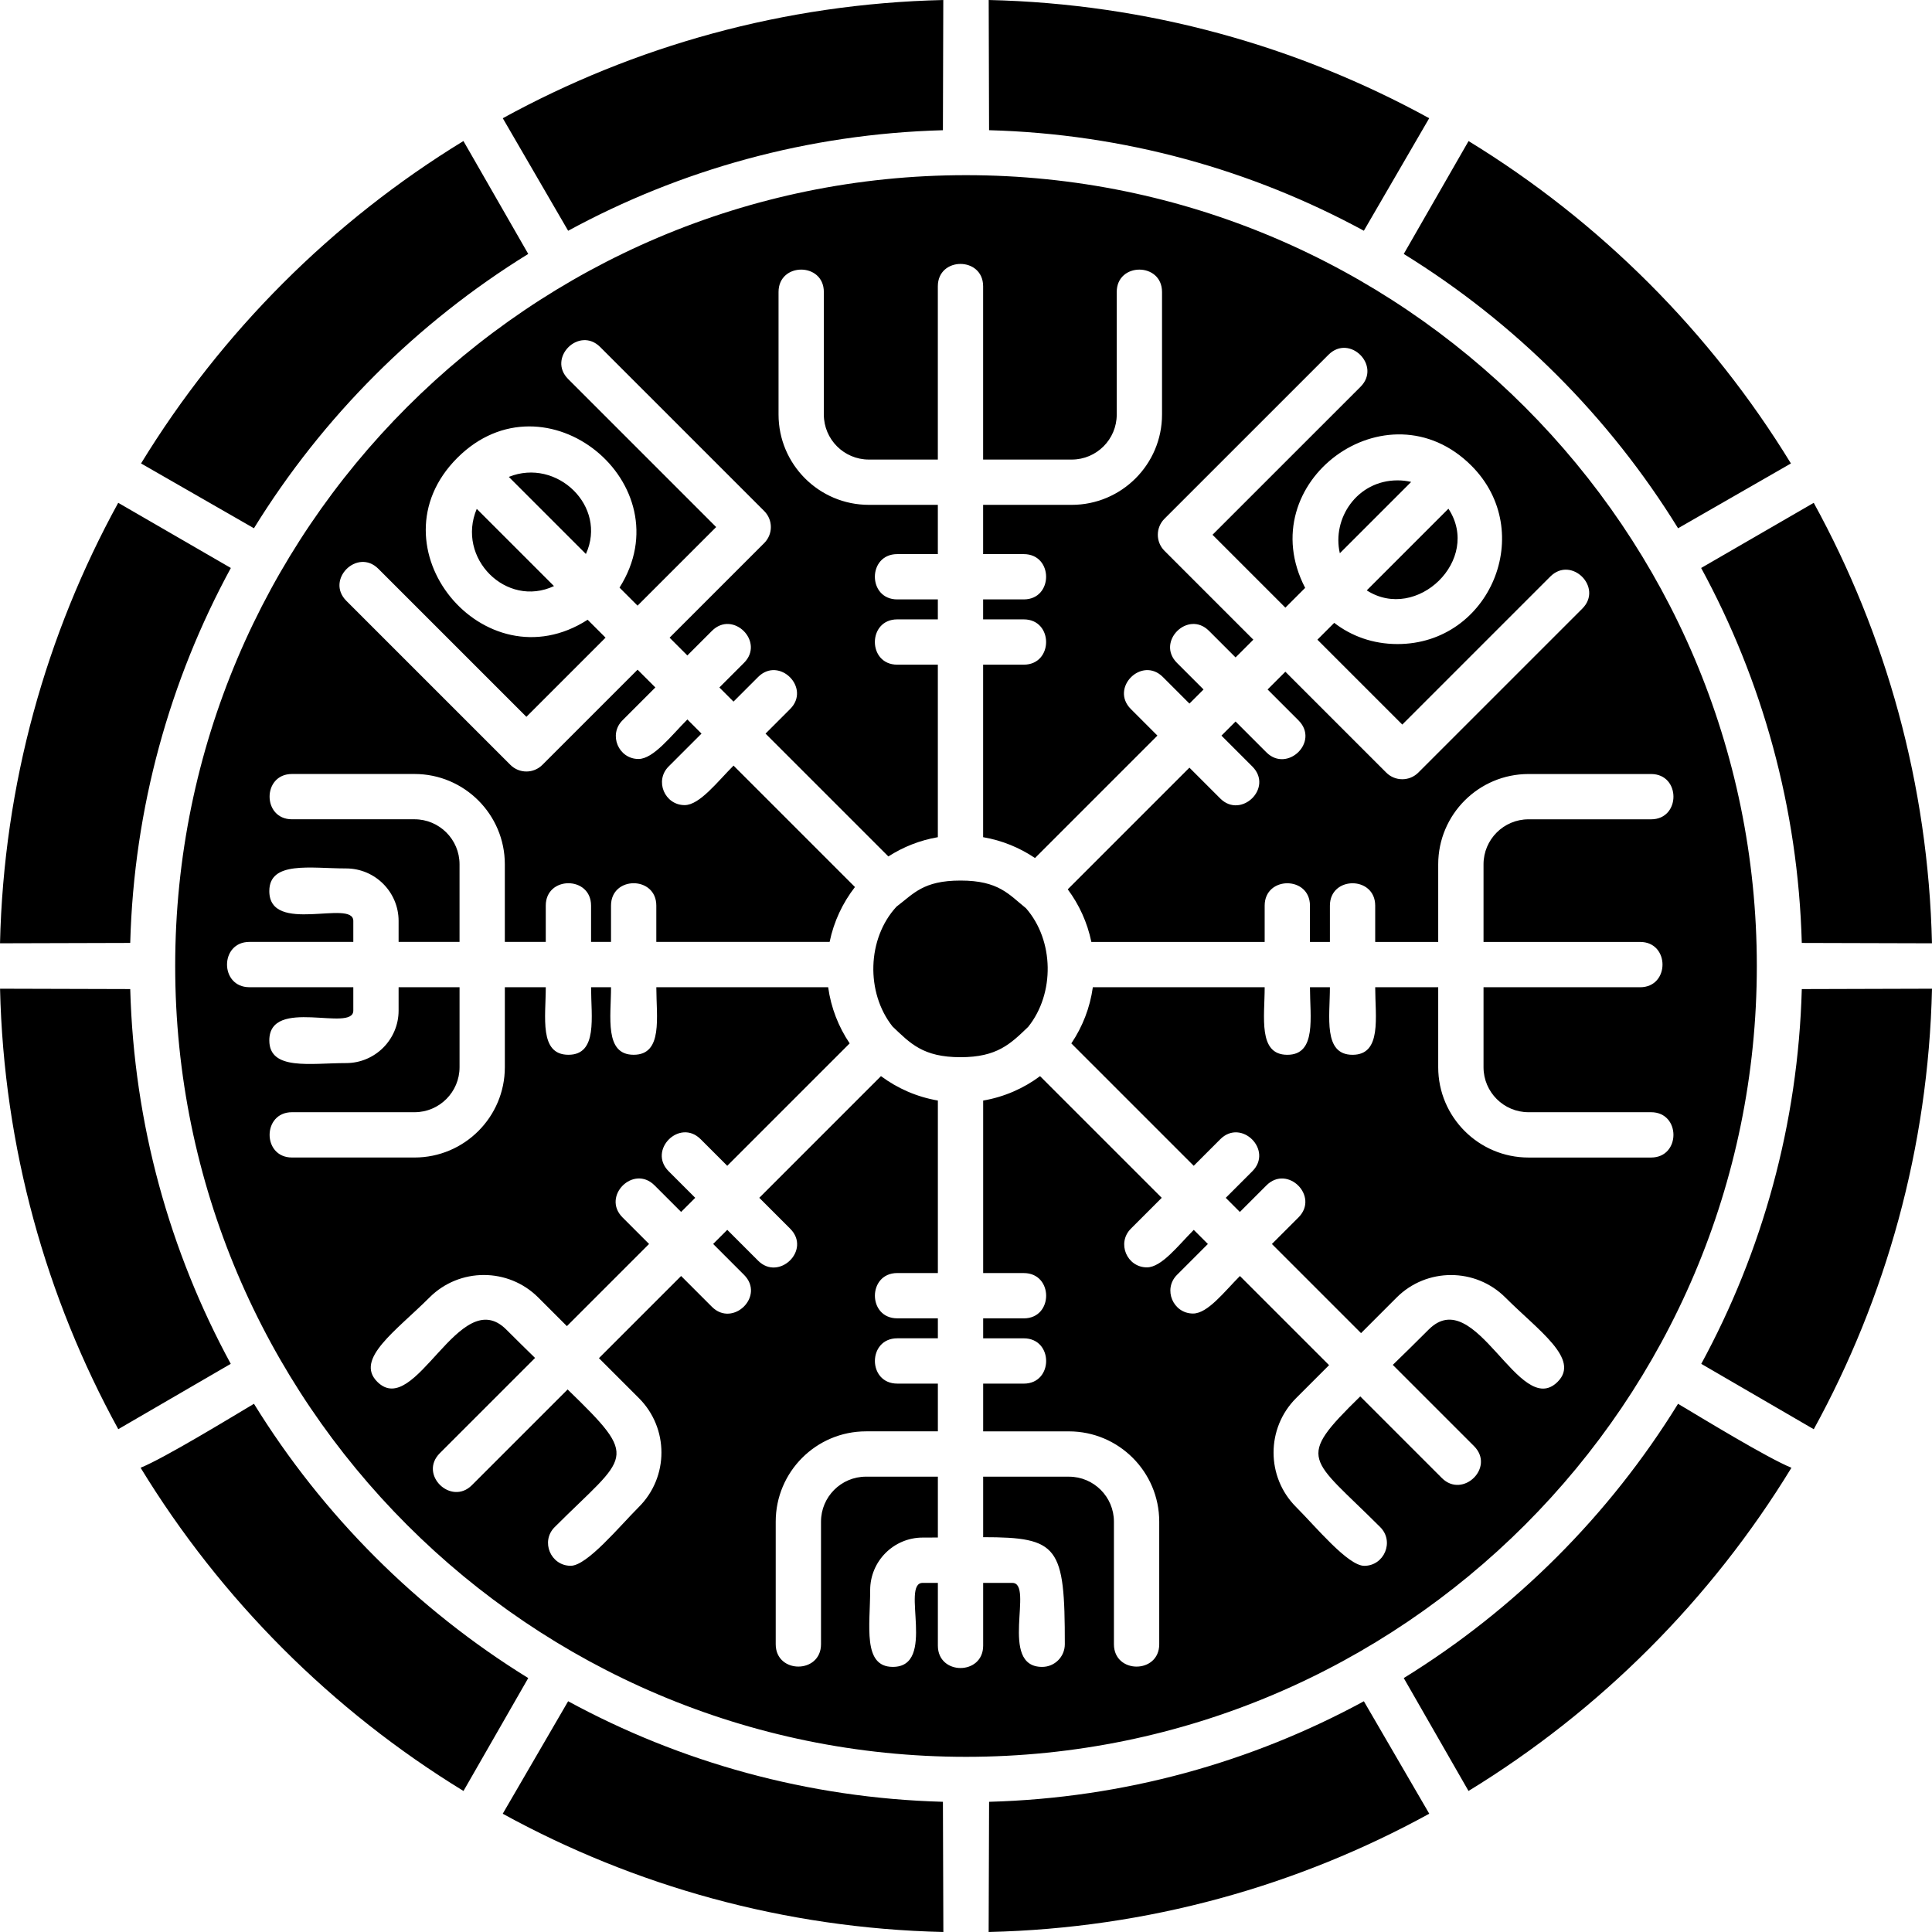 <?xml version="1.0" encoding="UTF-8"?>
<!DOCTYPE svg PUBLIC "-//W3C//DTD SVG 1.1//EN" "http://www.w3.org/Graphics/SVG/1.1/DTD/svg11.dtd">
<!-- Creator: CorelDRAW -->
<svg xmlns="http://www.w3.org/2000/svg" xml:space="preserve" width="1.707in" height="1.707in" version="1.1" style="shape-rendering:geometricPrecision; text-rendering:geometricPrecision; image-rendering:optimizeQuality; fill-rule:evenodd; clip-rule:evenodd"
viewBox="0 0 1706.66 1706.66"
 xmlns:xlink="http://www.w3.org/1999/xlink"
 xmlns:xodm="http://www.corel.com/coreldraw/odm/2003">
 <defs>
  <style type="text/css">
   <![CDATA[
    .fil0 {fill:black}
   ]]>
  </style>
 </defs>
 <g id="Layer_x0020_1">
  <path class="fil0" d="M833.34 1706.66c-140.74,-3.25 -273.15,-40.76 -389.24,-104.47l57.77 -99.37c98.96,53.77 211.52,85.56 331.07,88.82l0.39 115.02zm-366.71 -224.31l-57.2 99.73c-116.24,-71.09 -214.26,-169.2 -285.23,-285.53 20.96,-8.48 79.11,-43.98 100.14,-56.49 60.73,98.4 143.88,181.57 242.29,242.29zm-262.8 -277.58l-99.35 57.72c-63.66,-116.07 -101.18,-248.41 -104.44,-389.1l115 0.32c3.26,119.55 35.03,232.1 88.8,331.06zm-88.8 -371.82l-115.02 0.32c3.26,-140.69 40.75,-273.05 104.42,-389.11l99.49 57.57c-53.81,99 -85.63,211.61 -88.89,331.22zm109.28 -366.31l-99.72 -57.25c70.94,-116.01 168.77,-213.87 284.79,-284.81l57.25 99.74c-98.42,60.74 -181.58,143.89 -242.31,242.32zm277.56 -262.8l-57.73 -99.4c116.06,-63.67 248.44,-101.17 389.13,-104.43l-0.33 115.02c-119.56,3.26 -232.12,35.04 -331.07,88.82zm371.84 -88.82l-0.33 -115.02c140.7,3.26 273.07,40.76 389.12,104.44l-57.72 99.39c-98.96,-53.76 -211.52,-85.56 -331.07,-88.81zm366.32 109.3l57.24 -99.71c116,70.94 213.83,168.79 284.77,284.8l-99.69 57.24c-60.74,-98.42 -143.89,-181.59 -242.32,-242.32zm262.71 277.41l99.45 -57.54c63.67,116.06 101.18,248.41 104.44,389.09l-115 -0.32c-3.26,-119.61 -35.07,-232.24 -88.9,-331.23zm88.9 371.99l115.02 -0.33c-3.26,140.7 -40.76,273.08 -104.45,389.15l-99.38 -57.76c53.76,-98.96 85.55,-211.51 88.81,-331.06zm-109.31 366.35c21.06,12.54 79.19,48.04 100.16,56.5 -70.99,116.32 -169,214.43 -285.27,285.5l-57.19 -99.72c98.4,-60.73 181.57,-143.87 242.29,-242.28zm-277.54 262.76l57.76 99.34c-116.09,63.7 -248.49,101.23 -389.22,104.48l0.39 -115c119.56,-3.26 232.12,-35.04 331.08,-88.82zm-351.46 -1348.09c-385.2,0 -698.58,313.39 -698.58,698.6 0,385.2 313.39,698.58 698.58,698.58 385.19,0 698.58,-313.38 698.58,-698.58 0,-385.2 -313.38,-698.6 -698.58,-698.6zm351.84 1228.46c-14.49,0 -42.9,-34.6 -60.31,-52.01 -26.46,-26.48 -26.46,-69.57 0,-96.07l29.19 -29.19 -78.74 -78.74c-13.76,13.76 -28.39,33.14 -41.42,33.14 -17.64,0 -26.82,-21.51 -14.16,-34.17l27.27 -27.27 -12.47 -12.46c-13.76,13.76 -28.37,33.12 -41.41,33.12 -17.64,0 -26.82,-21.51 -14.15,-34.17l27.26 -27.26 -107.48 -107.48c-14.56,10.82 -31.67,18.37 -50.26,21.56l0 152.39 35.88 0c26.33,0 26.34,40.01 0,40.01l-35.88 0 0 17.64 35.88 0c26.33,0 26.34,40.01 0,40.01l-35.88 0 0 42.18 75.77 0c43.97,0 79.76,35.77 79.76,79.74l0 108.3c-0,26.34 -40.02,26.33 -40.02,0l0 -108.3c0,-21.91 -17.83,-39.72 -39.73,-39.72l-75.78 0 0 53.44c66.65,0.04 72.19,7.94 72.13,94.58 -0.01,11.05 -8.97,20.01 -20.02,20.01 -38.88,0 -6.77,-74.2 -26.38,-74.2l-25.73 -0 0 55.44c0,26.35 -40.01,26.33 -40.01,0l0 -55.45 -13.42 0c-19.61,0 12.5,74.2 -26.38,74.2 -26.89,0 -20,-36.59 -20,-67.82 0,-25.59 20.8,-46.41 46.38,-46.41 4.65,0 9.11,-0.02 13.42,-0.05l0 -53.76 -63.48 0c-21.92,0 -39.75,17.81 -39.75,39.72l0 108.3c0,26.34 -40.01,26.33 -40.01,0l0 -108.3c0,-43.97 35.77,-79.74 79.76,-79.74l63.48 0 0 -42.18 -35.87 0c-26.33,0 -26.33,-40.01 0,-40.01l35.87 0 0 -17.64 -35.87 0c-26.33,0 -26.33,-40.01 0,-40.01l35.87 0 0 -152.39c-18.59,-3.19 -35.71,-10.74 -50.27,-21.56l-107.48 107.49 27.26 27.25c18.89,18.88 -9.94,46.66 -28.29,28.3l-27.26 -27.26 -12.47 12.47 27.26 27.27c18.86,18.87 -9.91,46.66 -28.3,28.3l-27.26 -27.27 -72.59 72.58 35.33 35.32c26.5,26.5 26.5,69.59 0,96.08 -17.41,17.41 -45.81,52.01 -60.29,52.01 -17.64,0 -26.8,-21.53 -14.14,-34.17 64.51,-64.43 76.29,-58.75 11.44,-121.59l-84.59 84.58c-18.32,18.36 -47.18,-9.42 -28.29,-28.3l84.12 -84.12c-7.81,-7.61 -16.29,-15.94 -25.46,-25.11 -41.19,-41.19 -80.35,79.74 -113.94,46.15 -20.09,-20.08 16.69,-45 46.14,-74.45 26.48,-26.48 69.6,-26.47 96.08,0.01l25.3 25.3 72.59 -72.59 -23.46 -23.46c-18.62,-18.64 9.67,-46.93 28.3,-28.3l23.46 23.46 12.47 -12.46 -23.47 -23.46c-18.63,-18.63 9.67,-46.94 28.28,-28.3l23.48 23.48 108.14 -108.14c-9.83,-14.57 -16.5,-31.44 -19,-49.61l-151.8 0c0,26.21 6.08,59.68 -20.01,59.68 -26.09,0 -20,-33.52 -20,-59.68l-17.63 0c0,26.21 6.09,59.68 -20,59.68 -26.09,0 -20.01,-33.52 -20.01,-59.68l-36.16 0 0 70.67c-0,43.97 -35.78,79.76 -79.76,79.76l-108.29 0c-26.33,0 -26.33,-40.01 0,-40.01l108.29 0c21.93,0 39.75,-17.83 39.75,-39.73l0 -70.69 -53.84 0 0 20.63c0,25.58 -20.81,46.39 -46.39,46.39 -31.24,0 -67.82,6.87 -67.82,-20.01 0,-38.88 74.2,-6.77 74.2,-26.38l0 -20.63 -91.8 0c-26.34,0 -26.34,-40.02 0,-40.02l91.8 0 0 -18.52c0,-19.61 -74.2,12.51 -74.2,-26.37 0,-26.89 36.57,-20.01 67.82,-20.01 25.58,0 46.39,20.81 46.39,46.38l0 18.52 53.83 0 0 -68.57c0,-21.93 -17.83,-39.75 -39.75,-39.75l-108.29 0c-26.34,0 -26.34,-40.01 0,-40.01l108.29 0c43.99,0 79.76,35.78 79.76,79.76l0 68.57 36.16 0 0 -32.08c0,-26.34 40.01,-26.34 40.01,0l0 32.08 17.63 0 0 -32.08c0,-26.34 40.01,-26.34 40.01,0l0 32.08 153.1 0c3.7,-17.98 11.5,-34.48 22.38,-48.48l-107.26 -107.26c-14.2,14.2 -29.97,34.9 -43.18,34.9 -17.62,0 -26.81,-21.5 -14.14,-34.15l29.03 -29.03 -12.48 -12.48c-14.24,14.24 -29.96,34.91 -43.18,34.91 -17.62,0 -26.81,-21.5 -14.14,-34.15l29.03 -29.04 -15.7 -15.7 -84.08 84.08c-7.81,7.82 -20.46,7.82 -28.28,0l-144.89 -144.88c-18.64,-18.62 9.67,-46.92 28.29,-28.29l130.74 130.73 69.93 -69.93 -15.82 -15.81c-91.29,58.73 -193.38,-64.7 -115.17,-142.96 77.87,-77.91 201.16,23.13 143.33,114.57l15.93 15.93 69.44 -69.43 -130.73 -130.74c-18.63,-18.62 9.67,-46.91 28.29,-28.28l144.89 144.88c7.82,7.81 7.82,20.48 0,28.28l-83.59 83.59 15.69 15.7 21.72 -21.72c18.62,-18.63 46.92,9.67 28.29,28.28l-21.72 21.72 12.48 12.48 21.72 -21.72c18.63,-18.64 46.92,9.67 28.29,28.28l-21.72 21.72 108.51 108.51c13.04,-8.39 27.84,-14.3 43.7,-17.02l0 -152.39 -35.87 0c-26.34,0 -26.34,-40.01 0,-40.01l35.87 0 0 -17.64 -35.87 0c-26.34,0 -26.34,-40.01 0,-40.01l35.87 0 0 -43.52 -60.96 0c-43.98,0 -79.76,-35.77 -79.76,-79.76l0 -108.29c0,-26.34 40.01,-26.34 40.01,0l0 108.29c0,21.92 17.83,39.75 39.74,39.75l60.96 0 0 -153.05c0,-26.34 40.01,-26.34 40.01,0l0 153.05 78.29 0c21.91,0 39.73,-17.83 39.73,-39.75l0 -108.29c0,-26.33 40.01,-26.33 40.01,0l0 108.29c0.01,43.99 -35.78,79.76 -79.74,79.76l-78.29 0 0 43.52 35.88 0c26.33,0 26.34,40.01 0,40.01l-35.88 0 0 17.64 35.88 0c26.33,0 26.34,40.01 0,40.01l-35.88 0 0 152.39c16.73,2.87 32.27,9.27 45.82,18.41l108.14 -108.14 -23.48 -23.48c-18.64,-18.65 9.7,-46.91 28.3,-28.28l23.47 23.47 12.46 -12.47 -23.48 -23.48c-18.65,-18.62 9.69,-46.92 28.3,-28.28l23.47 23.47 15.69 -15.69 -78.52 -78.52c-7.81,-7.81 -7.81,-20.46 0,-28.28l144.91 -144.89c18.65,-18.65 46.91,9.68 28.3,28.29l-130.76 130.74 64.37 64.37 17.47 -17.47c-48.49,-93.39 72.6,-182.21 146.87,-107.94 58,58 16.57,157.57 -65.28,157.57 -21.91,0 -40.92,-7.15 -55.91,-18.73l-14.86 14.86 74.99 74.99 130.73 -130.73c18.63,-18.64 46.94,9.67 28.3,28.29l-144.89 144.88c-7.82,7.81 -20.48,7.81 -28.3,-0l-89.13 -89.13 -15.7 15.69 27.28 27.28c18.88,18.87 -9.93,46.63 -28.3,28.28l-27.26 -27.26 -12.47 12.47 27.26 27.26c18.88,18.88 -9.93,46.64 -28.3,28.29l-27.26 -27.26 -107.48 107.48c10.08,13.56 17.33,29.35 20.86,46.48l153.09 0 0 -32.08c0,-26.33 40.01,-26.33 40.01,0l0 32.08 17.62 0 0 -32.08c0,-26.33 40.01,-26.33 40.01,0l0 32.08 55.66 0 0 -68.57c0,-43.98 35.79,-79.76 79.76,-79.76l108.29 0c26.34,0 26.33,40.01 0,40.01l-108.29 0c-21.91,0 -39.73,17.82 -39.73,39.75l0 68.57 138.35 0c26.34,0 26.34,40.02 0,40.02l-138.35 0 0 70.67c0,21.91 17.83,39.73 39.73,39.73l108.29 0c26.34,0 26.32,40.03 0,40.03l-108.29 0c-43.97,0 -79.76,-35.79 -79.76,-79.76l0 -70.67 -55.66 0c0,26.19 6.08,59.68 -20.01,59.68 -26.09,0 -20,-33.52 -20,-59.68l-17.62 0c0,26.17 6.09,59.68 -20,59.68 -26.09,0 -20,-33.52 -20,-59.68l-151.8 0c-2.51,18.18 -9.18,35.05 -19,49.61l108.12 108.12 23.46 -23.46c18.65,-18.65 46.93,9.7 28.3,28.3l-23.46 23.46 12.46 12.47 23.46 -23.46c18.65,-18.65 46.93,9.7 28.3,28.3l-23.46 23.46 78.74 78.74 31.44 -31.45c26.48,-26.48 69.6,-26.48 96.08,0 29.4,29.39 66.25,54.39 46.15,74.45 -33.8,33.74 -72.52,-87.62 -113.93,-46.15 -11.67,11.69 -22.22,22.02 -31.69,31.2l71.71 71.71c18.9,18.89 -9.94,46.65 -28.31,28.29l-72.15 -72.16c-57.81,56.52 -44.72,53.06 17.67,115.5 12.65,12.66 3.5,34.17 -14.15,34.17zm-715.8 -865.47l-68.23 -68.22c-18.31,43.4 26.05,87.91 68.23,68.22zm-39.91 -96.46l68.1 68.1c19.2,-42.06 -25.69,-85.21 -68.1,-68.1zm785.09 3.07c-35.85,0 -58.09,33.83 -50.99,64.38l63 -63c-3.89,-0.91 -7.91,-1.38 -12.01,-1.38zm-27.22 97.19c44.19,28.37 101.74,-27.13 72.15,-72.15l-72.15 72.15zm-358.85 256.33c-33.02,0 -41.39,11.59 -56.55,23.04 -26.07,28.21 -27.24,75.93 -3.5,105.88 15.65,14.86 26.85,27.12 60.05,27.12 32.32,0 44.11,-11.73 59.76,-26.78 23.63,-29.44 22.99,-76.34 -1.94,-104.82 -15.19,-12.19 -24.05,-24.44 -57.81,-24.44z"/>
 </g>
</svg>
